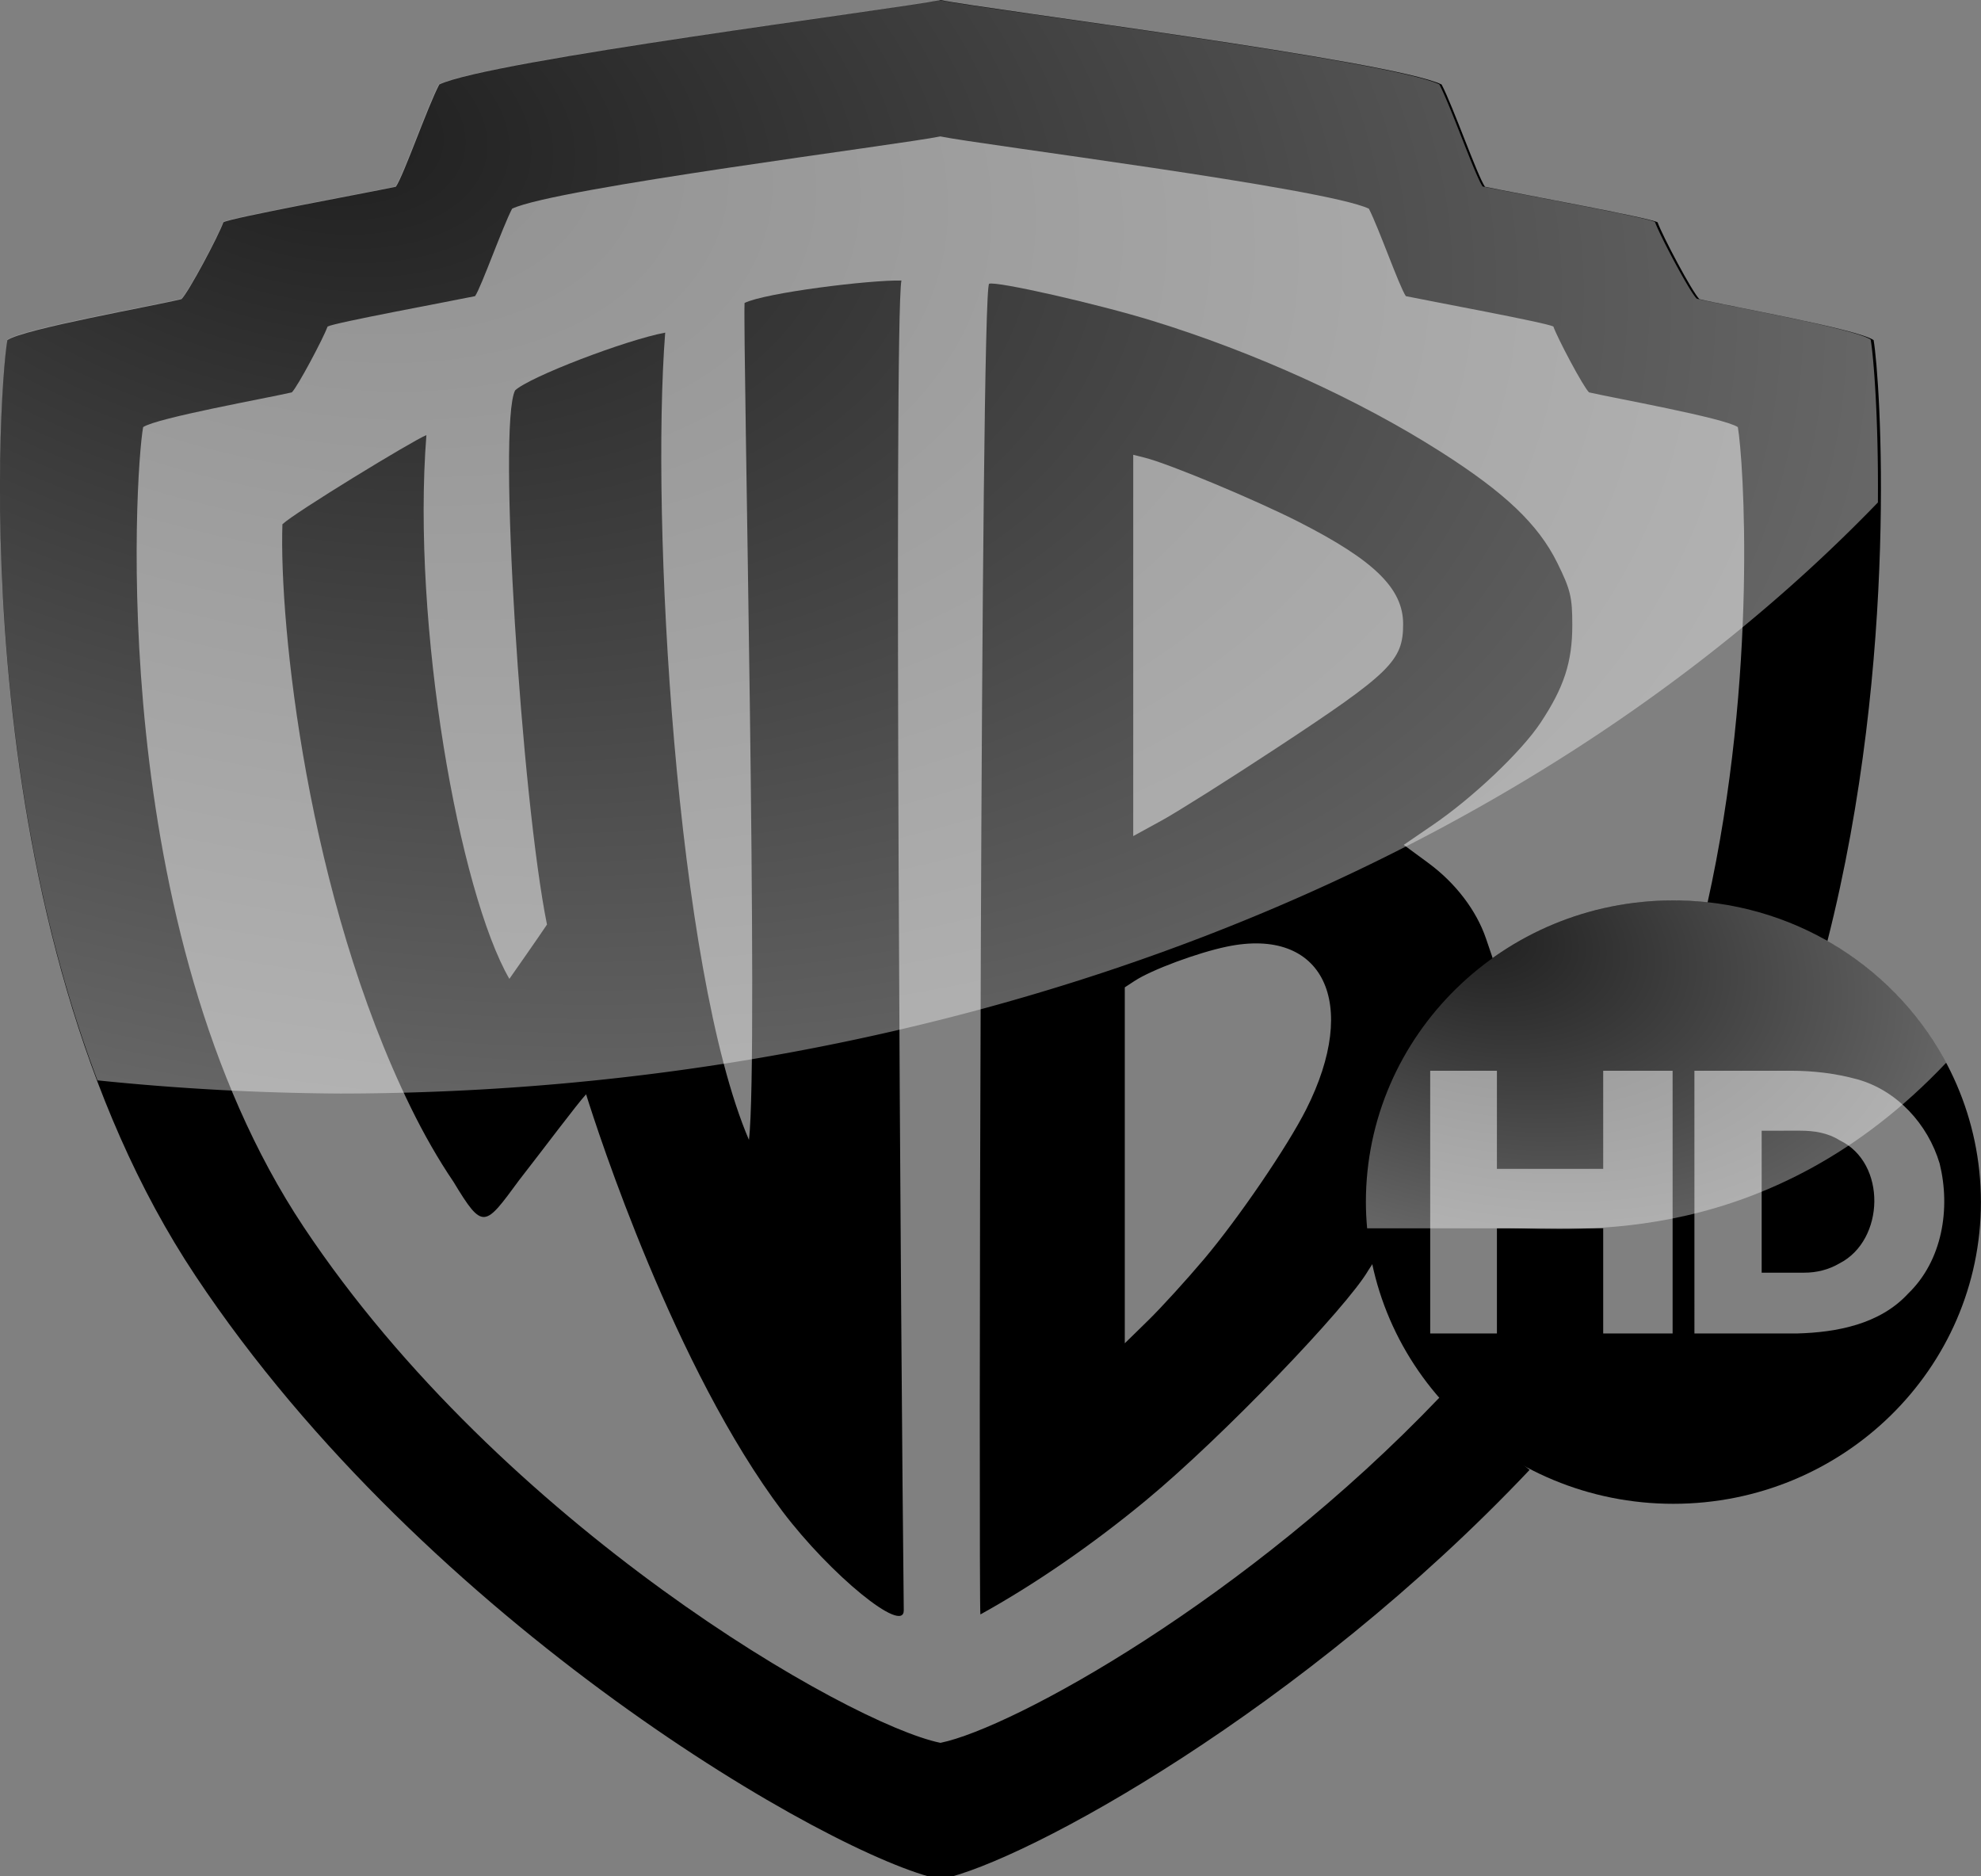 <svg id="c" width="125.55mm" height="118.89mm" version="1.1" viewBox="0 0 125.55 118.89" xmlns="http://www.w3.org/2000/svg">
 <rect x="0" y="0" width="125.55" height="118.89" fill="#808080" stroke="none"/>
 <defs id="d">
  <radialGradient id="b" cx="83.982" cy="92.134" r="18.39" gradientTransform="matrix(-.284 1.018 -1.645 -.459 268.53 15.716)" gradientUnits="userSpaceOnUse">
   <stop id="e" stop-color="#fff" stop-opacity=".3" offset="0"/>
   <stop id="f" stop-color="#fff" stop-opacity=".988" offset="1"/>
  </radialGradient>
  <radialGradient id="a" cx="273.87" cy="405.07" r="224.92" gradientTransform="matrix(-.06 .27 -.437 -.097 213.37 -26.924)" gradientUnits="userSpaceOnUse">
   <stop id="g" stop-color="#fff" stop-opacity=".3" offset="0"/>
   <stop id="h" stop-color="#fff" offset="1"/>
  </radialGradient>
 </defs>
 <path id="i" d="m106.05 57.053c-10.753 0-19.494 8.56-19.494 19.117s8.741 19.117 19.494 19.117c10.753 0 19.495-8.559 19.495-19.117 0-10.557-8.742-19.117-19.495-19.117zm-15.408 10.793h4.228v6.219h6.736v-6.219h4.399v16.649h-4.399v-6.663h-6.736v6.663h-4.228zm16.745 0h6.11c1.413 0 2.816 0.163 4.193 0.538 2.54 0.699 4.499 2.854 5.24 5.345 0.702 2.851 0.175 6.149-2.005 8.245-1.785 1.935-4.517 2.454-7.036 2.52h-6.501zm4.262 3.8v8.996h2.693c0.78 0 1.54-0.18 2.24-0.59 2.879-1.471 3.001-6.362 0.021-7.791-0.775-0.489-1.638-0.616-2.521-0.616z" color="#000000" color-rendering="auto" dominant-baseline="auto" image-rendering="auto" shape-rendering="auto" solid-color="#000000" style="font-feature-settings:normal;font-variant-alternates:normal;font-variant-caps:normal;font-variant-ligatures:normal;font-variant-numeric:normal;font-variant-position:normal;isolation:auto;mix-blend-mode:normal;paint-order:stroke fill markers;shape-padding:0;text-decoration-color:#000000;text-decoration-line:none;text-decoration-style:solid;text-indent:0;text-orientation:mixed;text-transform:none;white-space:normal"/>
 <g id="j" transform="translate(0 .006)">
  <path id="k" transform="scale(.265)" d="m224.89-0.021c-10.957 2.234-107.77 14.453-119.83 20.199-2.813 5.328-8.531 21.831-10.389 24.453-7.751 1.633-39.273 7.393-41.25 8.498-1.107 3.165-8.351 16.802-10.029 18.379-6.616 1.631-37.747 7.121-41.635 9.797-2.22 12.765-10.537 140.33 44.992 223.73 55.499 83.49 152.58 138.99 178.08 144.31h0.178c20.422-4.257 86.706-40.69 140.81-97.902l-21.553-17.305c-46.056 48.238-101.95 78.973-119.29 82.559h-0.115c-21.825-4.515-104.74-52.006-152.22-123.32-47.448-71.297-40.385-180.35-38.408-191.27 3.262-2.218 29.874-6.977 35.562-8.309 1.407-1.36 7.573-13.022 8.56-15.744 1.706-0.93 28.59-5.888 35.266-7.264 1.528-2.262 6.493-16.359 8.857-20.912 10.3-4.929 93.037-15.334 102.41-17.281h2e-3c9.549 1.979 92.221 12.366 102.49 17.281 2.351 4.554 7.29 18.65 8.844 20.912 6.676 1.376 33.574 6.333 35.281 7.264 0.958 2.723 7.107 14.385 8.529 15.744 5.717 1.332 32.316 6.09 35.592 8.309 1.299 7.343 4.908 59.088-7.289 113.88l28.715 8.98c17.242-67.826 12.603-134.61 11.043-143.66-3.906-2.676-35.011-8.165-41.654-9.797-1.675-1.577-8.892-15.214-10.014-18.379-1.974-1.105-33.495-6.864-41.279-8.498-1.827-2.622-7.589-19.125-10.373-24.453-12.022-5.747-108.72-17.908-119.88-20.199z" stroke-width=".437"/>
  <path id="l" d="m27.023 27.564c-0.88 0.353-8.38 4.928-9.124 5.649-0.214 6.368 1.568 23.546 8.133 36.949 0.832 1.698 1.743 3.295 2.71 4.719 1.876 3.105 1.972 2.862 4.158-0.106 1.521-1.948 3.691-4.851 4.245-5.442 0.745 2.395 5.615 17.382 12.459 26.445 3.033 4.006 7.69 7.816 7.674 6.25-0.174-15.306-0.641-81.555-0.15-84.258-2.02-0.045-8.633 0.777-9.94 1.421-0.111 2.43 0.911 47.858 0.277 53.029-4.634-10.822-6.225-39.375-5.307-51.149-2.503 0.466-8.633 2.816-9.512 3.661-1.124 2.168 0.412 25.882 2.02 33.846-0.554 0.833-2.13 3.077-2.384 3.441-3.167-5.477-6.202-22.386-5.258-34.455" stroke-width=".116"/>
  <path id="m" d="m62.687 17.974c0.464-0.178 6.84 1.267 10.338 2.343 6.474 1.992 13.073 4.989 18.272 8.297 4.095 2.606 6.195 4.605 7.402 7.049 0.834 1.687 0.949 2.166 0.949 3.936 0 2.34-0.522 3.946-2.016 6.196-1.21 1.822-4.269 4.726-6.803 6.458l-1.865 1.275 1.559 1.148c1.726 1.27 3.046 3 3.655 4.786l0.4 1.173c0.632 1.923-2.846 3.355-4.425 7.113-1.786 5.544-0.308 8.096-3.435 12.743-1.336 2.313-9.213 10.54-14.093 14.574-3.4 2.811-7.06 5.332-10.49 7.225-0.11 0.061-5e-3 -84.1 0.554-84.314zm13.616 61.809c2.19-2.595 5.278-7.12 6.475-9.488 3.424-6.772 1.079-11.591-5.021-10.32-1.871 0.39-4.774 1.469-5.851 2.175l-0.62 0.406v22.554l1.493-1.461c0.821-0.803 2.406-2.543 3.523-3.866zm4.606-32.393c7.239-4.765 8.018-5.528 8.018-7.853 0-2.248-1.821-4.032-6.601-6.466-2.764-1.408-8.242-3.693-9.776-4.077l-0.729-0.183v24.161l1.804-0.988c0.992-0.543 4.27-2.611 7.283-4.594z"/>
 </g>
 <path id="n" d="m59.503 0c-2.899 0.591-28.513 3.824-31.704 5.344-0.744 1.41-2.257 5.776-2.749 6.47-2.051 0.432-10.391 1.956-10.914 2.248-0.293 0.837-2.21 4.446-2.654 4.863-1.75 0.431-9.987 1.884-11.016 2.592-0.486 2.794-2.076 26.38 5.71 46.939a120.74 91.066 0 0 0 15.396 0.836 120.74 91.066 0 0 0 97.444-37.454c0.043-5.454-0.281-9.294-0.458-10.32-1.034-0.708-9.263-2.16-11.021-2.592-0.443-0.417-2.353-4.025-2.649-4.863-0.522-0.292-8.862-1.816-10.922-2.248-0.483-0.694-2.008-5.06-2.744-6.47-3.181-1.52-28.765-4.738-31.719-5.344z" fill="url(#a)" opacity=".4" style="paint-order:stroke fill markers"/>
 <path id="o" d="m106.06 57.052c-10.753 0-19.494 8.56-19.494 19.117 0 0.561 0.03 1.115 0.079 1.663h9.056c4.12 0 16.438 1.345 27.645-10.496-3.256-6.111-9.778-10.285-17.285-10.285z" color="#000000" color-rendering="auto" dominant-baseline="auto" fill="url(#b)" image-rendering="auto" opacity=".4" shape-rendering="auto" solid-color="#000000" style="font-feature-settings:normal;font-variant-alternates:normal;font-variant-caps:normal;font-variant-ligatures:normal;font-variant-numeric:normal;font-variant-position:normal;isolation:auto;mix-blend-mode:normal;paint-order:stroke fill markers;shape-padding:0;text-decoration-color:#000000;text-decoration-line:none;text-decoration-style:solid;text-indent:0;text-orientation:mixed;text-transform:none;white-space:normal"/>
</svg>
